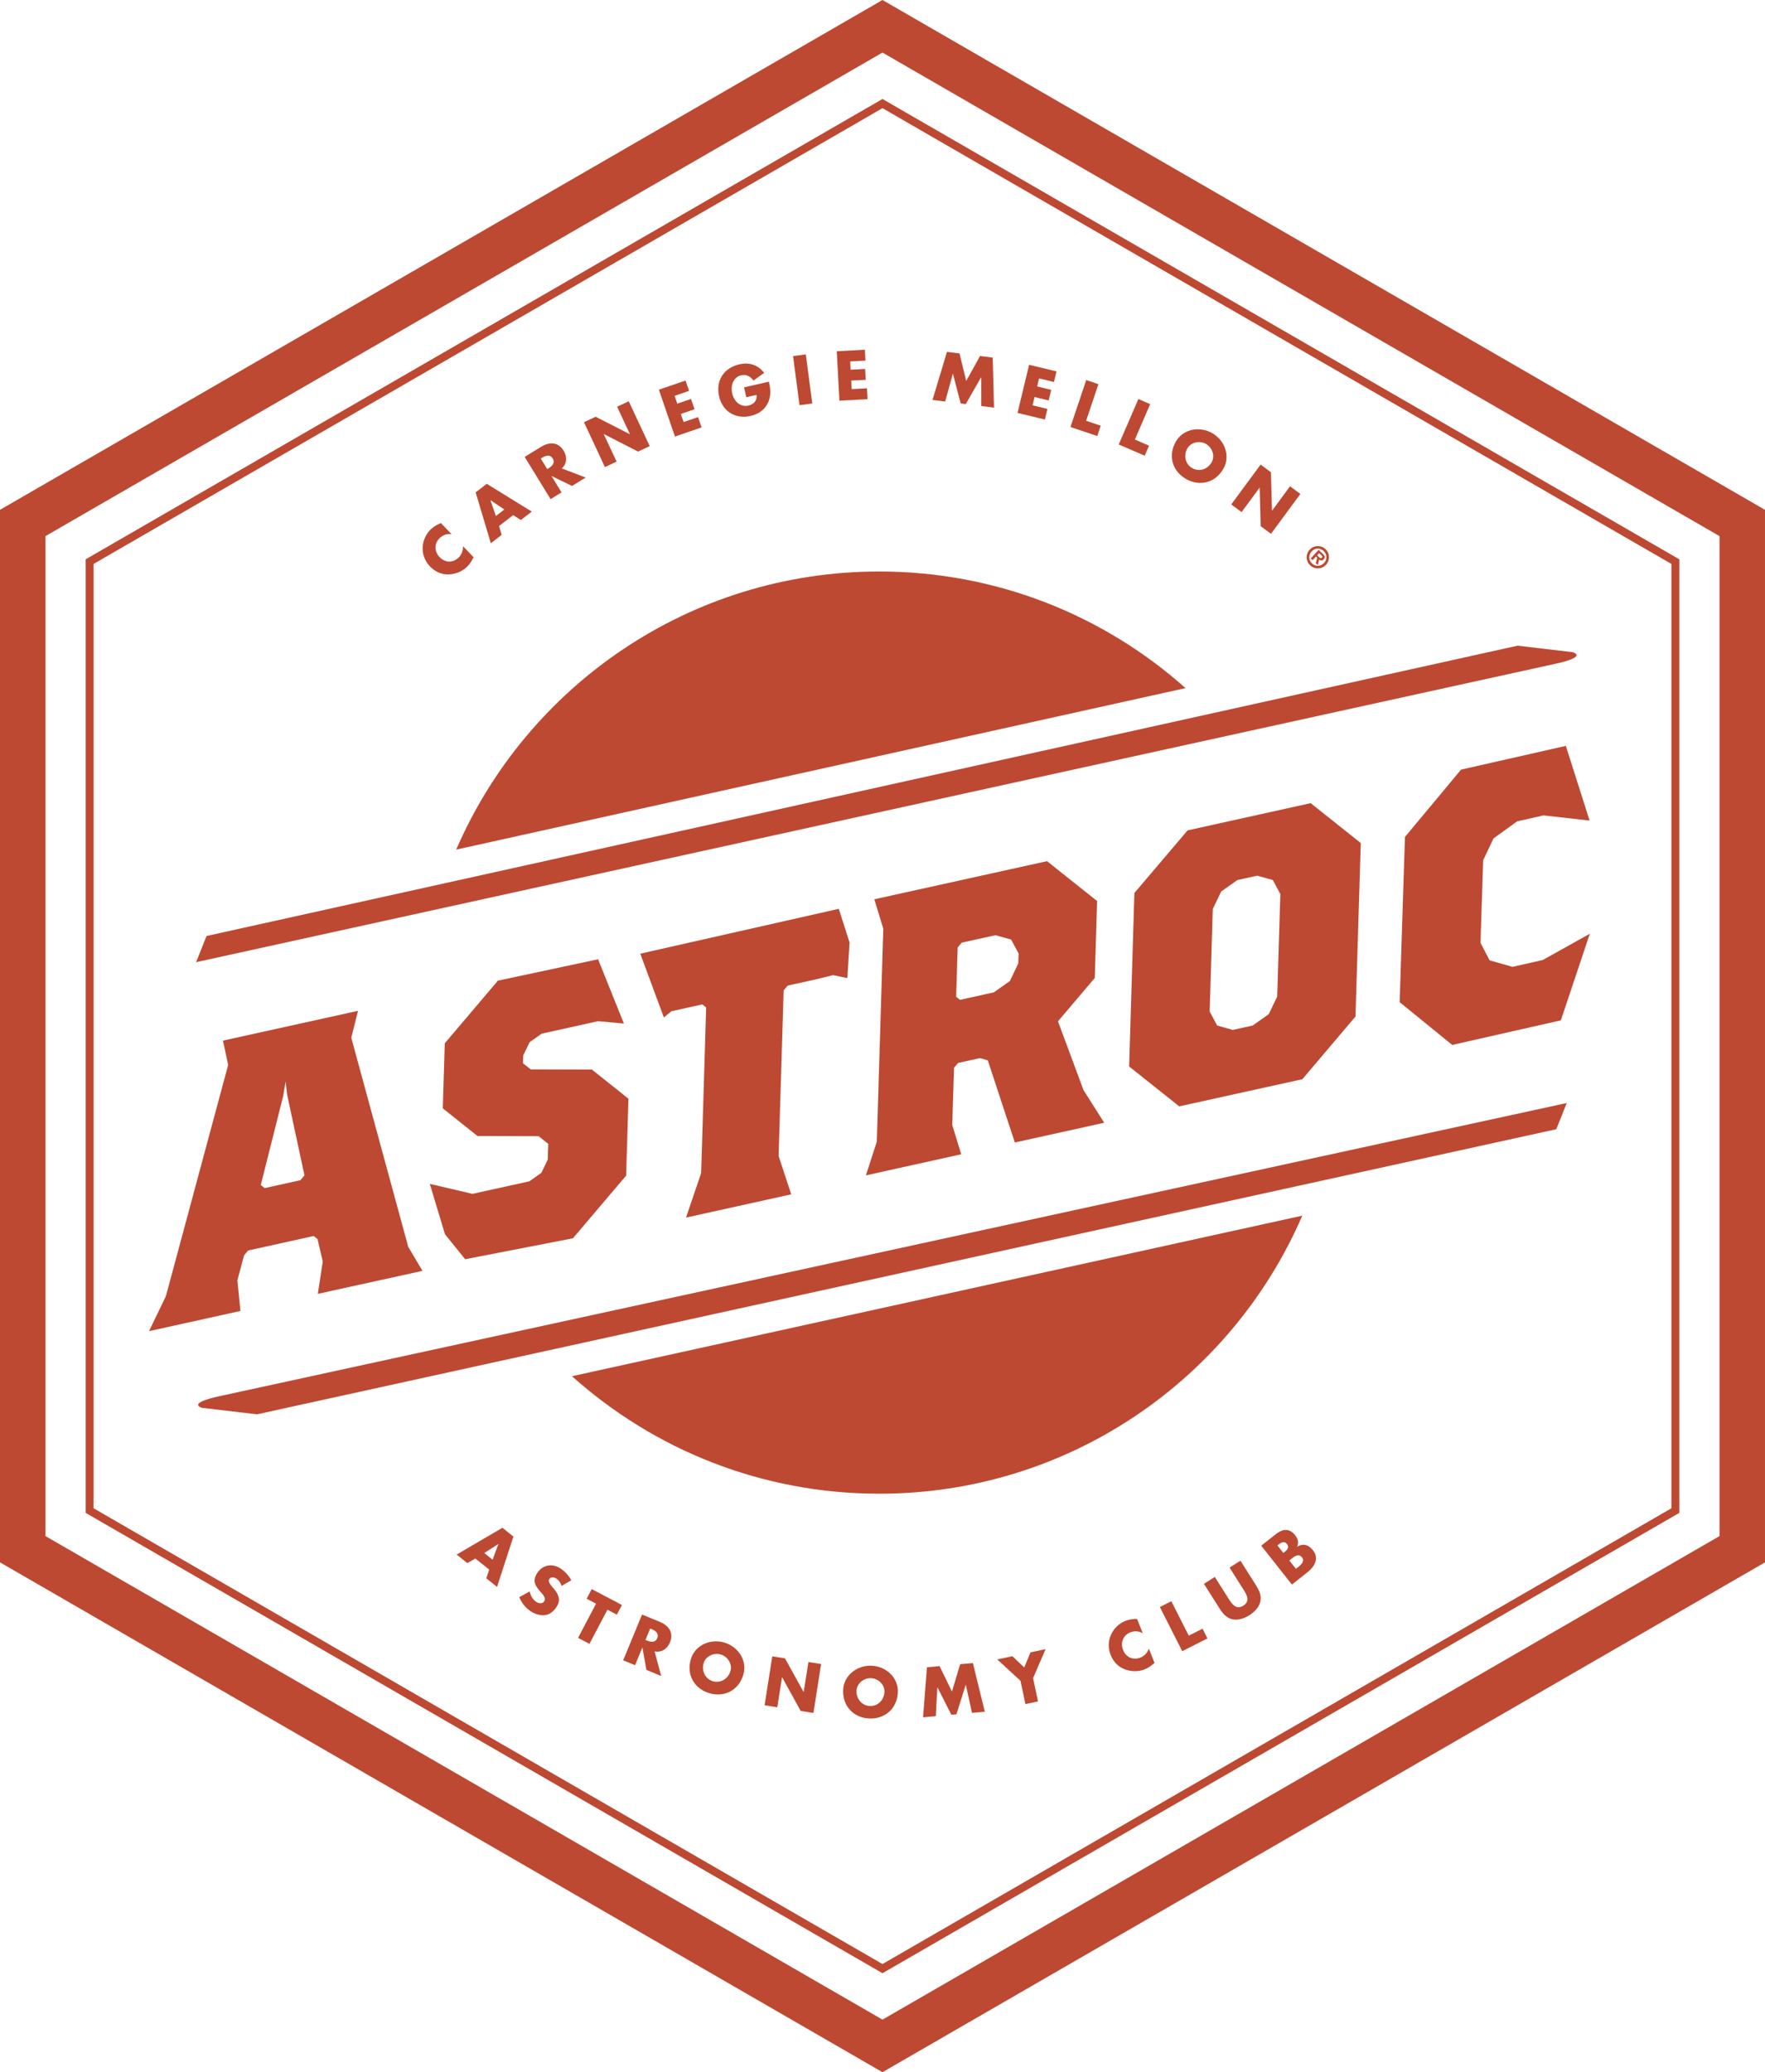 <?xml version="1.0" encoding="utf-8"?>
<!-- Generator: Adobe Illustrator 15.1.0, SVG Export Plug-In . SVG Version: 6.00 Build 0)  -->
<!DOCTYPE svg PUBLIC "-//W3C//DTD SVG 1.1//EN" "http://www.w3.org/Graphics/SVG/1.1/DTD/svg11.dtd">
<svg version="1.1" id="Layer_1" xmlns="http://www.w3.org/2000/svg" xmlns:xlink="http://www.w3.org/1999/xlink" x="0px" y="0px"
	 width="430.218px" height="504.781px" viewBox="0 0 430.218 504.781" enable-background="new 0 0 430.218 504.781"
	 xml:space="preserve">
<g>
	<path fill="#BD4932" d="M215.106,0L0,124.189v256.399l215.106,124.193l215.111-124.193V124.193L215.106,0z M419.129,374.187
		L215.106,491.975L11.089,374.187V130.594L215.106,12.806l204.022,117.792V374.187z"/>
	<path fill="#BD4932" d="M215.106,24.111L20.88,136.245v232.288L215.106,480.67l194.231-112.138V136.249L215.106,24.111z
		 M407.4,367.415L215.106,478.432L22.818,367.415V137.366L215.106,26.35L407.4,137.37V367.415z"/>
	<g>
		<path fill="#BD4932" d="M115.864,379.649l-1.959,1.117l-2.599-2.079l11.16-6.524l2.674,2.139l-3.987,12.262l-2.612-2.089
			l0.697-2.127L115.864,379.649z M121.474,376.145l-0.025-0.021l-3.411,2.19l2.037,1.629L121.474,376.145z"/>
		<path fill="#BD4932" d="M136.887,386.314c-0.223-0.716-0.668-1.384-1.313-1.801c-0.484-0.312-1.312-0.447-1.676,0.117
			c-0.382,0.592,0.183,1.28,0.544,1.724l0.542,0.636c1.143,1.328,1.771,2.744,0.712,4.384c-0.651,1.009-1.562,1.888-2.811,2.052
			c-1.227,0.16-2.472-0.243-3.493-0.903c-1.277-0.825-2.25-2.062-2.816-3.457l2.501-1.395c0.285,1.004,0.761,1.978,1.662,2.56
			c0.618,0.399,1.477,0.516,1.937-0.197c0.478-0.739-0.393-1.663-0.853-2.189c-1.35-1.538-2.161-2.672-0.893-4.634
			c1.328-2.058,3.662-2.455,5.692-1.145c1.021,0.66,2.063,1.79,2.634,2.883L136.887,386.314z"/>
		<path fill="#BD4932" d="M143.676,400.442l-2.775-1.462l4.387-8.326l-2.294-1.209l1.239-2.351l7.363,3.88l-1.239,2.351
			l-2.294-1.209L143.676,400.442z"/>
		<path fill="#BD4932" d="M161.169,408.269l-3.607-1.489l-0.965-5.417l-0.03-0.013l-1.77,4.288l-2.898-1.196l4.602-11.148
			l4.332,1.788c2.203,0.909,3.441,2.649,2.458,5.029c-0.635,1.538-2.042,2.515-3.74,2.143L161.169,408.269z M157.335,399.487
			l0.281,0.115c0.946,0.391,2.084,0.653,2.585-0.56c0.5-1.212-0.491-1.829-1.438-2.22l-0.281-0.116L157.335,399.487z"/>
		<path fill="#BD4932" d="M181.2,407.906c-1.075,3.753-4.525,5.627-8.248,4.56c-3.722-1.067-5.654-4.484-4.579-8.237
			c1.005-3.507,4.787-5.086,8.125-4.129C179.835,401.057,182.206,404.399,181.2,407.906z M171.507,405.144
			c-0.574,2,0.484,3.884,2.283,4.4c1.8,0.516,3.695-0.522,4.269-2.521c0.458-1.6-0.599-3.484-2.398-4
			C173.86,402.506,171.965,403.544,171.507,405.144z"/>
		<path fill="#BD4932" d="M188.243,403.481l3.098,0.487l4.529,8.181l0.031,0.005l1.146-7.288l3.098,0.487l-1.875,11.92l-3.098-0.487
			l-4.526-8.196l-0.032-0.005l-1.148,7.303l-3.099-0.487L188.243,403.481z"/>
		<path fill="#BD4932" d="M218.848,412.194c-0.135,3.902-3.027,6.557-6.897,6.424c-3.869-0.134-6.574-2.98-6.439-6.882
			c0.125-3.646,3.411-6.095,6.881-5.976C215.862,405.88,218.973,408.549,218.848,412.194z M208.772,411.864
			c-0.072,2.079,1.411,3.65,3.282,3.715s3.458-1.402,3.529-3.48c0.058-1.663-1.425-3.235-3.296-3.3
			C210.417,408.735,208.829,410.201,208.772,411.864z"/>
		<path fill="#BD4932" d="M225.942,406.137l3.075-0.279l3.021,6.198l1.996-6.655l3.106-0.282l2.909,11.846l-3.122,0.284
			l-1.506-6.834l-0.031,0.003l-2.255,7.176l-1.242,0.113l-3.385-6.663l-0.032,0.003l-0.374,7.005l-3.106,0.283L225.942,406.137z"/>
		<path fill="#BD4932" d="M243.088,404.229l3.68-0.781l2.889,2.74l1.526-3.679l3.679-0.781l-3.049,7.062l1.204,5.667l-3.068,0.652
			l-1.204-5.668L243.088,404.229z"/>
		<path fill="#BD4932" d="M278.55,397.86c-0.913-0.566-2.051-0.613-3.046-0.218c-1.784,0.709-2.444,2.555-1.754,4.293
			c0.703,1.769,2.43,2.562,4.243,1.842c0.951-0.378,1.719-1.216,2.039-2.187l1.388,3.492c-0.848,0.682-1.458,1.182-2.364,1.542
			c-1.561,0.62-3.283,0.616-4.861,0.021c-1.677-0.624-2.82-1.856-3.481-3.521c-0.608-1.531-0.613-3.232,0.02-4.758
			c0.651-1.566,1.97-2.882,3.545-3.508c0.937-0.372,1.881-0.507,2.885-0.492L278.55,397.86z"/>
		<path fill="#BD4932" d="M289.764,398.441l3.353-1.699l1.201,2.368l-6.149,3.117l-5.453-10.757l2.796-1.418L289.764,398.441z"/>
		<path fill="#BD4932" d="M302.355,380.179l3.629,5.732c0.831,1.312,1.599,2.644,1.209,4.272c-0.32,1.377-1.471,2.522-2.66,3.275
			s-2.717,1.304-4.099,1.005c-1.64-0.346-2.516-1.609-3.346-2.92l-3.629-5.732l2.649-1.678l3.398,5.367
			c0.839,1.324,1.85,2.711,3.553,1.633c1.703-1.079,0.882-2.585,0.043-3.91l-3.398-5.367L302.355,380.179z"/>
		<path fill="#BD4932" d="M314.902,385.993l-7.479-9.469l3.517-2.777c1.683-1.329,3.328-1.568,4.757,0.24
			c0.674,0.854,0.943,1.763,0.484,2.757l0.021,0.025c1.495-0.896,2.797-0.436,3.838,0.884c1.567,1.983,0.388,3.976-1.346,5.345
			L314.902,385.993z M312.821,378.298l0.276-0.219c0.652-0.516,1.241-1.164,0.606-1.968c-0.685-0.866-1.49-0.312-2.155,0.214
			l-0.176,0.139L312.821,378.298z M315.876,382.165l0.313-0.247c0.729-0.575,1.989-1.51,1.166-2.553
			c-0.902-1.143-2.031-0.067-2.835,0.567l-0.252,0.198L315.876,382.165z"/>
	</g>
	<g>
		<path fill="#BD4932" d="M110.077,130.136c-1.059-0.182-2.131,0.2-2.906,0.94c-1.388,1.325-1.308,3.284-0.016,4.638
			c1.314,1.377,3.213,1.465,4.624,0.117c0.74-0.707,1.138-1.771,1.071-2.792l2.596,2.718c-0.531,0.949-0.909,1.643-1.614,2.316
			c-1.214,1.16-2.813,1.803-4.5,1.843c-1.789,0.05-3.311-0.665-4.548-1.96c-1.138-1.191-1.781-2.768-1.765-4.418
			c0.016-1.697,0.746-3.411,1.972-4.582c0.729-0.696,1.554-1.175,2.49-1.538L110.077,130.136z"/>
		<path fill="#BD4932" d="M121.651,128.128l0.623,2.168l-2.634,2.035l-3.702-12.386l2.71-2.093l10.972,6.771l-2.647,2.044
			l-1.902-1.179L121.651,128.128z M119.572,121.85l-0.025,0.02l1.322,3.832l2.064-1.594L119.572,121.85z"/>
		<path fill="#BD4932" d="M142.756,116.333l-3.329,2.044l-4.953-2.406l-0.027,0.017l2.43,3.956l-2.674,1.642l-6.316-10.286
			l3.997-2.455c2.033-1.248,4.169-1.226,5.518,0.97c0.871,1.418,0.834,3.132-0.467,4.288L142.756,116.333z M133.392,114.268
			l0.259-0.159c0.873-0.536,1.754-1.303,1.067-2.421c-0.687-1.119-1.77-0.679-2.643-0.143l-0.259,0.159L133.392,114.268z"/>
		<path fill="#BD4932" d="M142.344,102.848l2.841-1.328l8.327,4.25l0.029-0.014l-3.124-6.683l2.841-1.328l5.108,10.93l-2.841,1.328
			l-8.334-4.265l-0.029,0.014l3.13,6.697l-2.841,1.328L142.344,102.848z"/>
		<path fill="#BD4932" d="M164.434,96.422l0.654,1.907l3.345-1.146l0.861,2.513l-3.346,1.146l0.675,1.968l3.526-1.208l0.861,2.513
			l-6.493,2.226l-3.912-11.413l6.494-2.226l0.861,2.513L164.434,96.422z"/>
		<path fill="#BD4932" d="M187.427,92.977c0.361,1.723,0.572,3.217-0.137,4.922c-0.786,1.87-2.356,2.968-4.321,3.418
			c-3.696,0.846-6.844-1.076-7.69-4.771c-0.875-3.82,1.14-6.924,4.929-7.792c2.417-0.554,4.538,0.109,6.056,2.076l-2.622,1.881
			c-0.679-1.027-1.738-1.572-2.97-1.29c-2.012,0.46-2.618,2.618-2.207,4.411c0.418,1.825,1.934,3.431,3.945,2.97
			c1.326-0.303,2.183-1.222,1.996-2.607l-2.494,0.571l-0.551-2.401L187.427,92.977z"/>
		<path fill="#BD4932" d="M197.993,98.293l-3.11,0.41l-1.576-11.965l3.11-0.41L197.993,98.293z"/>
		<path fill="#BD4932" d="M207.238,88.046l0.107,2.013l3.53-0.189l0.143,2.652l-3.531,0.188l0.111,2.077l3.723-0.199l0.142,2.652
			l-6.854,0.367l-0.645-12.046l6.854-0.367l0.141,2.652L207.238,88.046z"/>
		<path fill="#BD4932" d="M230.822,85.715l3.062,0.383l1.628,6.699l3.37-6.074l3.095,0.387l0.313,12.191l-3.11-0.389l-0.012-6.996
			l-0.032-0.004l-3.732,6.528l-1.238-0.155l-1.885-7.23l-0.031-0.004l-1.861,6.762l-3.094-0.387L230.822,85.715z"/>
		<path fill="#BD4932" d="M253.273,92.178l-0.473,1.959l3.436,0.83l-0.623,2.581l-3.436-0.83l-0.488,2.021l3.623,0.875l-0.623,2.581
			l-6.671-1.61l2.83-11.724l6.671,1.61l-0.623,2.581L253.273,92.178z"/>
		<path fill="#BD4932" d="M264.74,102.5l3.564,1.198l-0.846,2.518l-6.537-2.197l3.843-11.436l2.973,0.999L264.74,102.5z"/>
		<path fill="#BD4932" d="M276.624,107.078l3.45,1.492l-1.055,2.437l-6.326-2.736l4.786-11.068l2.877,1.244L276.624,107.078z"/>
		<path fill="#BD4932" d="M298.209,114.167c-1.913,3.403-5.703,4.429-9.078,2.531s-4.467-5.669-2.553-9.072
			c1.788-3.18,5.832-3.843,8.859-2.141C298.463,107.187,299.998,110.987,298.209,114.167z M289.416,109.239
			c-1.02,1.813-0.426,3.891,1.205,4.809c1.632,0.917,3.716,0.346,4.735-1.467c0.815-1.451,0.222-3.528-1.409-4.446
			C292.314,107.217,290.23,107.789,289.416,109.239z"/>
		<path fill="#BD4932" d="M307.27,113.172l2.524,1.86l0.248,9.344l0.026,0.019l4.375-5.937l2.523,1.86l-7.156,9.71l-2.523-1.859
			l-0.238-9.358l-0.025-0.019l-4.386,5.95l-2.524-1.86L307.27,113.172z"/>
		<path fill="#BD4932" d="M319.238,133.895c1.033-1.104,2.737-1.171,3.841-0.138c1.1,1.03,1.152,2.737,0.119,3.842
			c-1.025,1.094-2.732,1.157-3.832,0.127C318.261,136.692,318.215,134.989,319.238,133.895z M322.728,137.159
			c0.833-0.89,0.763-2.137-0.087-2.932c-0.865-0.81-2.1-0.783-2.933,0.107c-0.823,0.879-0.767,2.113,0.097,2.922
			C320.654,138.051,321.905,138.039,322.728,137.159z M321.227,137.641l-0.499-0.468l0.354-1.3l-0.32-0.299l-0.813,0.871
			l-0.46-0.431l1.927-2.06l1,0.936c0.475,0.444,0.719,0.833,0.211,1.378c-0.356,0.38-0.695,0.352-1.084,0.036L321.227,137.641z
			 M321.601,135.777c0.23,0.215,0.408,0.287,0.65,0.026c0.197-0.209-0.067-0.458-0.268-0.645l-0.445-0.416l-0.486,0.52
			L321.601,135.777z"/>
	</g>
	<g>
		<g>
			<g>
				<path fill-rule="evenodd" clip-rule="evenodd" fill="#BD4932" d="M49.202,342.942l13.459,1.58l316.685-69.446l2.543-6.384
					L53.4,340.126C53.4,340.126,45.706,341.662,49.202,342.942L49.202,342.942z"/>
				<path fill-rule="evenodd" clip-rule="evenodd" fill="#BD4932" d="M383.373,158.873l-13.464-1.589L50.341,228.006l-2.542,6.378
					l331.376-72.699C379.175,161.685,386.86,160.153,383.373,158.873L383.373,158.873z"/>
				<g>
					<polygon fill-rule="evenodd" clip-rule="evenodd" fill="#BD4932" points="170.905,285.759 167.216,296.601 192.862,290.933 
						189.786,281.601 191.013,241.249 192.015,240.079 199.56,238.41 203.042,237.536 206.543,238.256 207.077,229.591 
						204.455,221.384 156.069,232.313 161.821,247.861 163.645,246.334 171.197,244.665 172.124,245.411 170.905,285.759 					"/>
					<polygon fill-rule="evenodd" clip-rule="evenodd" fill="#BD4932" points="127.544,257.083 129.089,253.878 132.033,251.795 
						145.779,248.758 152.074,249.336 145.784,233.674 121.368,238.883 108.412,254.144 107.931,269.99 116.375,276.718 
						131.283,276.771 133.631,278.643 133.512,282.483 131.967,285.688 129.018,287.771 115.166,290.817 104.766,288.39 
						108.46,300.652 113.383,306.744 139.652,301.642 152.622,286.377 153.187,267.642 144.274,260.544 129.367,260.5 
						127.486,259.008 127.544,257.083 					"/>
					<path fill-rule="evenodd" clip-rule="evenodd" fill="#BD4932" d="M102.974,309.578l-3.47-5.862l-13.879-50.924l1.643-6.56
						l-32.922,7.257l1.267,5.925l-15.172,56.31l-4.11,8.537l22.275-4.918l-0.746-7.46l1.629-6.092l1.002-1.175l15.976-3.531
						l0.932,0.751l1.271,5.447l-1.196,7.893L102.974,309.578z M73.216,287.498l-8.701,1.916l-0.949-0.751l5.47-21.719l0.578-3.47
						l0.389,3.267l4.216,19.582L73.216,287.498z"/>
					<path fill-rule="evenodd" clip-rule="evenodd" fill="#BD4932" d="M264.102,265.541l-6.22-16.753l8.975-10.567l0.561-18.735
						l-12.206-9.711l-42.1,9.288l2.189,7.155l-1.575,51.877l-2.662,8.22l23.232-5.138l-2.185-7.143l0.432-13.932l0.998-1.174
						l5.319-1.175l1.911,0.538l6.596,20.016l21.784-4.812L264.102,265.541z M248.205,234.698l-2.043,4.269l-3.93,2.772l-8.228,1.822
						l-0.94-0.754l0.361-11.999l1.003-1.183l8.228-1.814l3.811,1.072l1.822,3.408L248.205,234.698z"/>
					<path fill-rule="evenodd" clip-rule="evenodd" fill="#BD4932" d="M319.475,195.644l-29.999,6.631l-12.97,15.256l-1.28,42.263
						l12.206,9.712l30.013-6.612l12.956-15.274l1.285-42.258L319.475,195.644z M311.317,242.771l-2.057,4.265l-3.925,2.781
						l-4.843,1.068l-3.81-1.068l-1.823-3.417l0.76-24.981l2.057-4.26l3.929-2.78l4.834-1.068l3.818,1.068l1.828,3.412
						L311.317,242.771z"/>
					<g>
						<path fill="#BD4932" d="M387.518,227.454l-7.062,21.101l-26.481,5.985l-12.811-10.418l1.293-40.245l13.671-16.399
							l25.542-5.783l5.796,18.196l-11.226-1.263l-6.428,1.448l-5.765,4.153l-2.525,5.328l-0.648,20.121l2.216,4.256l5.58,1.589
							l7.381-1.669L387.518,227.454z"/>
					</g>
				</g>
			</g>
		</g>
		<path fill="#BD4932" d="M288.975,167.621c-19.845-17.667-45.993-28.406-74.653-28.406c-46.195,0-85.872,27.891-103.124,67.75
			L288.975,167.621z"/>
		<path fill="#BD4932" d="M139.424,335.24c19.875,17.797,46.12,28.624,74.897,28.624c46.192,0,85.86-27.888,103.116-67.739
			L139.424,335.24z"/>
	</g>
</g>
</svg>
